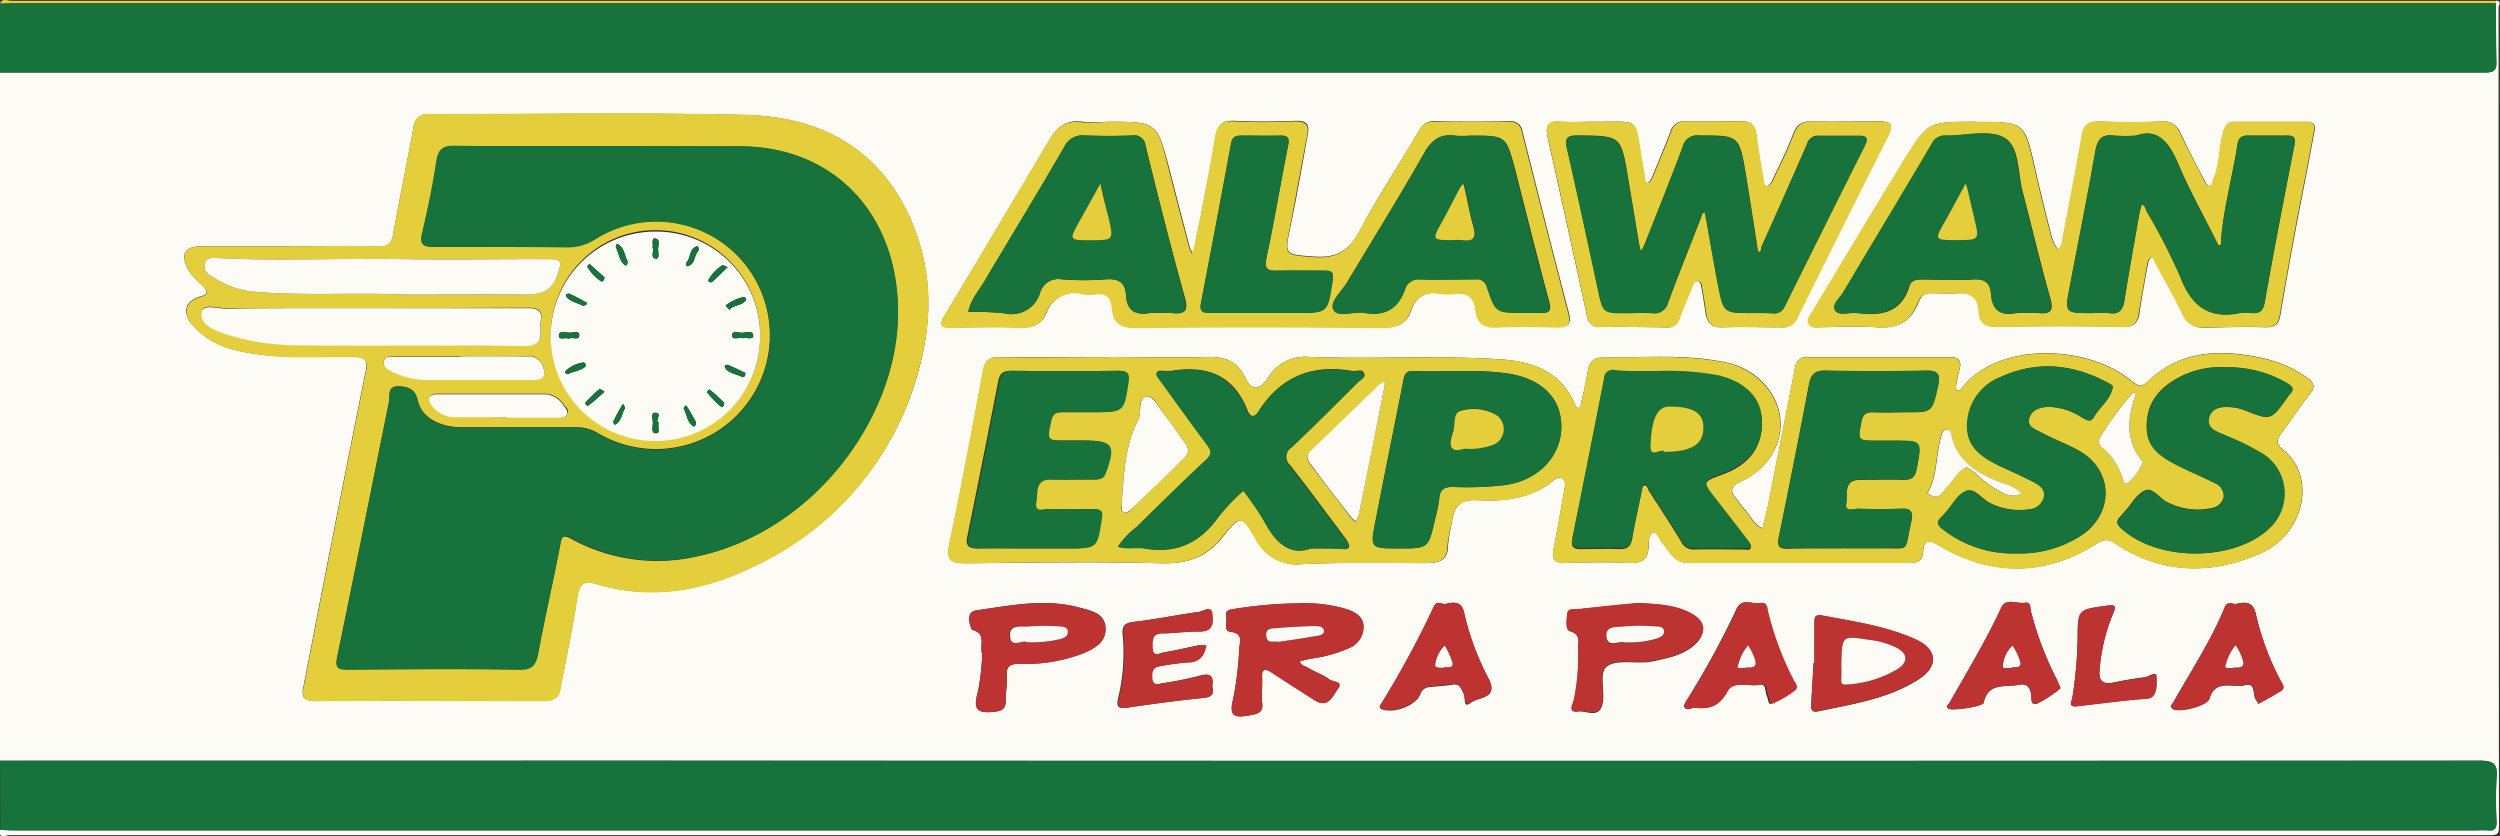 <svg xmlns="http://www.w3.org/2000/svg" viewBox="0 0 293.61 98.2"><rect x="0" y="0" width="293.61" height="98.2" fill="#333333" stroke="none"/><defs><style>.cls-1{fill:#fcfbf6;}.cls-2{fill:#17733b;}.cls-3{fill:#e4ce3b;}.cls-4{fill:#bc3332;}</style></defs><g id="Layer_2" data-name="Layer 2"><g id="Layer_1-2" data-name="Layer 1"><path class="cls-1" d="M0,89.34V8.52l2.27,0h270c6.51,0,13,0,19.54,0,1.07,0,1.4-.27,1.35-1.34-.09-2.27,0-4.54-.07-6.81a.42.42,0,0,0,.05-.29c.72,0,.3.57.3.81q0,48.11.05,96.19c0,1-.31,1-1.12,1l-291.26,0c-.4,0-1.3.53-1.14-.63.65,0,1.3.07,2,.07H290.9a11.28,11.28,0,0,1,1.3,0c.79.08,1-.25,1-1a44.91,44.91,0,0,1,0-5.19c.15-1.62-.33-2-2-2q-107.66.08-215.31,0Zm130.3-47.41h0c-4.29,0-8.58,0-12.87,0-1.12,0-1.69.31-1.91,1.44-1.3,6.84-2.56,13.69-4,20.5-.43,2,.23,2.29,2,2.28,7.6-.06,15.21-.2,22.8,0,3.15.1,5.43-.7,7.38-3.19s2.21-2.43,3.78.29a5.37,5.37,0,0,0,5.5,3c4.76-.22,9.54-.13,14.32-.12,1.54,0,2.78-.13,2.77-2.14a19.79,19.79,0,0,1,.46-2.7c.24-1.76.88-2.67,3-2.55,3,.17,6.08-.15,8.66-2.1.38-.28.76-.76,1.28-.44s.31,1,.22,1.48q-.58,3.44-1.24,6.85c-.22,1.11.13,1.59,1.32,1.57,2.55-.05,5.1-.1,7.65,0,1.55.07,2.19-.55,2.2-2,0-.6.06-1.41.53-1.56s.69.7,1,1.1c.91,1,1.35,2.5,3.26,2.48,8.58-.1,17.15-.07,25.73,0,1,0,1.66-.17,1.73-1.37s.57-1.46,1.7-.78c6.3,3.75,12.6,3.76,18.82-.22a1.6,1.6,0,0,1,2,.07c5.5,3.62,11.36,3.74,17.19,1.12,5.09-2.29,6.54-9,2.51-12.16-.81-.62-.69-1.18-.16-1.89,1.14-1.52,2.15-3.13,3.34-4.58.83-1,.38-1.48-.44-2.05A14.56,14.56,0,0,0,265.49,42c-4.79-1-9.42-.88-13.23,2.8-.71.68-1.2.54-1.9-.05-5.09-4.26-15.48-4.67-19.82.65-.18.22-.41.66-.73.42-.16-.11-.08-.61,0-.93a14.21,14.21,0,0,1,.35-1.57c.26-1-.22-1.39-1.17-1.39-5.54,0-11.07,0-16.6,0a1.36,1.36,0,0,0-1.57,1.25q-1.54,7.92-3.11,15.86c-.19,1-.47,2-.71,3-1-.41-1.37-1.44-2.05-2.16-.41-.43-.72-.94-1.1-1.4-.7-.85-.52-1.4.47-1.88a8.24,8.24,0,0,0,3.86-3.33c2.71-4.83-.83-9.71-5.31-10.67C198,41.54,193,42,188.08,42c-.94,0-1.43.57-1.59,1.52-.21,1.28-.51,2.54-.79,3.8-.06.24,0,.62-.4.58-.14,0-.28-.3-.37-.49-1.61-3.71-4.82-4.93-8.5-5.19-7.58-.53-15.18,0-22.77-.31a5.07,5.07,0,0,0-4.74,2.47c-1.1,1.59-1.93,1.52-2.73-.12-1-2-2.53-2.42-4.64-2.33C137.81,42,134.06,41.93,130.32,41.93Zm-96.25-13h0c-3.48,0-6.95,0-10.42,0-1.88,0-2.42.87-1.64,2.53a8.32,8.32,0,0,0,1.79,2.08c.46.48.83,1-.17,1.25-2,.56-2.27,2-.86,3.53,2.18,2.39,5.07,3,8.06,3.34,3.56.46,7.15.16,10.73.25,1,0,1.7.21,1.44,1.48q-2.13,10.55-4.2,21.1c-1.07,5.39-2.1,10.8-3.16,16.19-.22,1.14,0,1.63,1.37,1.63,9,0,17.9,0,26.85,0,1,0,1.74-.25,1.94-1.31.69-3.6,1.47-7.18,2-10.8.24-1.55.65-2.11,2.27-1.62,6.43,1.92,12.63.78,18.46-2.07A35.49,35.49,0,0,0,107.9,43.45c1.9-6.79,1.48-13.55-2-19.79-4-7.11-10.74-10-18.47-10.16-12.32-.29-24.64-.06-37-.09A1.64,1.64,0,0,0,48.57,15c-.8,4.18-1.64,8.36-2.4,12.55-.18,1-.57,1.44-1.69,1.42C41,28.86,37.54,28.91,34.07,28.91ZM130.12,14.3a19.08,19.08,0,0,1-2.93,0c-1.9-.29-3,.57-3.93,2.12q-6.14,10.4-12.37,20.73c-.59,1-.28,1.32.81,1.3,2.66,0,5.32-.09,8,0,1.49.08,2.61-.31,3.19-1.65a3.55,3.55,0,0,1,4.39-2.29,4.76,4.76,0,0,0,1.46,0c1.24-.16,1.78.36,1.89,1.58.14,1.68.88,2.4,2.82,2.38,9.65-.14,19.31-.12,29,0,1.66,0,2.74-.45,3.29-2a2.76,2.76,0,0,1,3.38-2,5.93,5.93,0,0,0,1.63,0c1.56-.18,2.44.36,2.61,2,.14,1.35.89,2,2.43,1.94,2.33-.14,4.67-.11,7,0,1.35,0,1.84-.27,1.45-1.74-1.85-7-3.63-14.11-5.42-21.18a1.4,1.4,0,0,0-1.57-1.26c-2.88.06-5.75.06-8.63,0a1.93,1.93,0,0,0-1.94,1.07c-2.31,4-4.89,7.78-7,11.83-1.24,2.31-2.71,3.19-5.31,3-3.57-.28-3.53-.11-2.77-3.71s1.34-7.1,2-10.64c.23-1.22-.19-1.64-1.45-1.59-2.38.09-4.78.11-7.16,0-1.46-.07-2,.53-2.24,1.88-.3,2-.68,3.92-1.06,5.88-.45,2.38-.93,4.76-1.41,7.14a4.47,4.47,0,0,1-.25.6,4.32,4.32,0,0,1-.29-.62c-.81-3.08-1.62-6.16-2.4-9.24C135.86,14.29,135.87,14.29,130.12,14.3Zm101.82,0c-5.48,0-5.52,0-8.29,4.5-3.61,5.89-7.16,11.82-10.72,17.75-.26.44-.73.91-.44,1.47s.93.4,1.47.4c2.11,0,4.24-.15,6.34,0,2.43.22,4.09-.56,5-2.86.25-.64.62-1.15,1.41-1.13,1.08,0,2.17.09,3.25,0,1.55-.07,2.43.49,2.49,2.15.05,1.4.81,1.83,2.24,1.8,4.88-.11,9.76-.11,14.65,0a1.62,1.62,0,0,0,1.92-1.61c.31-1.92.63-3.83,1-5.75.06-.29.24-.77.41-.79.38-.05.4.43.55.7,1.05,1.95,2.17,3.87,3.12,5.87A2.58,2.58,0,0,0,259,38.49c2.39-.07,4.78-.12,7.16-.05,1.16,0,1.5-.49,1.67-1.48q.82-4.86,1.73-9.71c.71-3.77,1.47-7.52,2.16-11.3.12-.64.52-1.64-.8-1.64h-8.47c-.77,0-1.06.4-1.29,1.15-.55,1.81-.39,3.77-1.15,5.53-.13.28-.17.78-.35.83-.45.12-.61-.38-.77-.69-1-1.81-1.91-3.63-2.79-5.48a2.11,2.11,0,0,0-2.25-1.38c-2.44.11-4.88.1-7.32,0-1.32,0-1.82.46-2,1.69-.68,3.93-1.45,7.85-2.2,11.78-.11.56-.07,1.2-.65,1.57a7.44,7.44,0,0,1-.69-1.42c-.68-2.66-1.35-5.33-1.95-8-1.26-5.57-1.24-5.58-6.86-5.57Zm-45.19,0c-1.14,0-2.28.07-3.42,0-1.53-.13-1.88.48-1.56,1.9,1.57,7,3.08,13.9,4.6,20.86A1.46,1.46,0,0,0,188,38.4c2.54,0,5.09,0,7.64.05a1.38,1.38,0,0,0,1.57-1.05c.43-1.27,1-2.5,1.51-3.75.13-.31.25-.66.63-.63s.42.46.47.76c.19,1,.34,2,.49,3s.65,1.71,1.92,1.66c2.33-.08,4.66,0,7,0a1.75,1.75,0,0,0,1.79-1.07q5.32-10.76,10.72-21.47c.58-1.15.47-1.66-1-1.64-2.71,0-5.42.06-8.14,0-1.21,0-1.67.56-2.06,1.6-.69,1.81-1.57,3.55-2.39,5.3-.13.28-.42.71-.62.7-.47,0-.43-.58-.48-.91-.31-1.69-.59-3.4-.8-5.11-.13-1.11-.61-1.63-1.77-1.6-2.17,0-4.34.07-6.51,0a1.67,1.67,0,0,0-1.8,1.26c-.68,1.76-1.41,3.51-2.13,5.25-.12.28-.35.73-.53.73-.41,0-.33-.48-.39-.77-.21-1.17-.39-2.34-.58-3.51-.48-2.94-.48-2.94-3.43-2.91ZM152.53,70.86a51,51,0,0,0-7.6.66c-.48.08-1.05.1-.91.82s-.35,1.76.48,1.86c1.53.18,1.13,1.11,1.05,1.94a39,39,0,0,1-.71,5.94c-.54,2.2.31,2.23,2,1.92,1.05-.18,1.55-.39,1.4-1.54-.11-.91,0-1.84,0-2.75-.1-1.3.39-1.21,1.24-.64,1.62,1.07,3.27,2.1,4.91,3.16s2.17-.58,2.76-1.34-.63-.8-1-1.09c-.72-.54-1.63-.84-2.41-1.31-.39-.23-.92-.3-1.09-.82.4-.1.81-.22,1.22-.3a16.56,16.56,0,0,0,4.52-1.23,2.69,2.69,0,0,0,1.76-2.5c0-1.26-1.06-1.82-2.13-2.14A17.09,17.09,0,0,0,152.53,70.86Zm39.68,0c-2.11.21-4.53.44-6.94.73-.42,0-1.12-.1-1.19.55s-.21,1.82.28,2c1.4.38.92,1.38,1,2.16a24.77,24.77,0,0,1-.5,5.94c-.08.45-.8,1.51.49,1.33,1-.14,2.5.93,2.88-1,.3-1.47-.49-3.55.51-4.31s3-.37,4.56-.48a5.3,5.3,0,0,0,.8-.1c1.75-.39,3.53-.69,4.92-1.94s1.35-2.76-.45-3.71S194.59,70.92,192.21,70.82Zm-76.86,6a26.38,26.38,0,0,1-.54,4.56c-.54,1.91,0,2.36,1.87,2.18,1-.09,1.45-.31,1.44-1.35s.18-1.84.12-2.74c-.08-1.18.26-1.57,1.52-1.55a18.93,18.93,0,0,0,7.48-1.24c1.35-.56,2.69-1.32,2.6-3s-1.64-2-2.94-2.33c-4.1-1.16-8.18-.28-12.24.29-1.46.2-.56,2.28-.49,2.29C115.92,74.4,115,75.81,115.35,76.83Zm54.46-5.91c-.21.2-1-.57-1.41.31a112.06,112.06,0,0,1-6.14,11.36c-.15.25-.45.52.12.71,1.43.47,3.9-.47,4.44-1.81a1.15,1.15,0,0,1,1.06-.82c.91-.1,1.83-.15,2.74-.29s.94.45,1.25,1-.1,1.85.85,1.14,3.22-.47,2.17-2.69A31.71,31.71,0,0,1,172,72.25C171.82,71.07,171.36,70.52,169.81,70.92Zm43.28,6.92H213c-.09,1.56-.19,3.12-.27,4.69,0,.53-.12,1.18.77,1,4.07-.87,8.24-1.46,11.83-3.76,2.4-1.53,2.22-3.54-.36-4.7-3.49-1.56-7.26-2.1-11-2.8-.9-.17-.87.31-.87.88Zm49.51-6.91c-.18.12-1-.52-1.33.39-1.61,3.9-3.92,7.43-6,11.09-.14.25-.51.49-.12.81.66.54,4.07-.31,4.33-1.18.72-2.39,2.8-1.22,4.23-1.6,1.22-.33.82,1.09,1.21,1.68.12.17.31.52.32.52.89-.48,1.78-1,2.63-1.5.63-.4.12-.87-.06-1.26A32.55,32.55,0,0,1,265,72.35C264.73,71.05,264.25,70.52,262.6,70.93ZM242,80.83c-.25-.56-.41-1-.6-1.34a37.91,37.91,0,0,1-2.88-7.69c-.1-.44,0-1.12-.71-1-.94.15-2.22-.61-2.77.57-1.79,3.87-4,7.5-6.09,11.2-.11.19-.48.35-.13.65s4-.21,4.15-.67c.52-2.44,2.52-1.8,4.11-2.11.9-.18,1.23.13,1.46,1,.1.41-.18,1.53.75,1.18A13.73,13.73,0,0,0,242,80.83Zm-43.21,2.28c2.07.23,3.09-.18,3.91-1.84.7-1.39,2.67-.59,4-.85.77-.15.56.87.81,1.35.16.31.14,1,.48.88a11.68,11.68,0,0,0,2.64-1.54c.58-.44,0-1-.22-1.42A36.18,36.18,0,0,1,207.62,72c-.12-.59-.11-1.31-1-1.16s-2.09-.67-2.7.72a100.19,100.19,0,0,1-5.55,10.24c-.24.41-.69,1-.56,1.25C198.13,83.55,198.81,83.11,198.83,83.11Zm-56.45-2.44c.25-1.37-.3-1.64-1.59-1.28a41.22,41.22,0,0,1-4.29.86c-.51.1-1.13.31-1.2-.57-.05-.7,0-1.31.9-1.43a32.09,32.09,0,0,1,3.37-.46,1.87,1.87,0,0,0,1.87-1.24c.1-.23.15-.48.23-.72a2.93,2.93,0,0,0-.77-.06c-1.38.26-2.75.62-4.14.83-.47.07-1.38.71-1.42-.55,0-.85-.08-1.64,1.17-1.66,1.46,0,2.92-.27,4.38-.22,1.67,0,1.56-1.19,1.47-2.06-.11-1.06-1-.32-1.54-.25-2.52.35-5,.86-7.54,1.16-1.09.12-1.51.4-1.39,1.56a22.49,22.49,0,0,1-.53,7.4c-.26,1.11.06,1.28,1.11,1.12,2.94-.44,5.9-.83,8.86-1.13C142.25,81.87,142.62,81.6,142.38,80.67ZM244,75.17a49.65,49.65,0,0,1-.61,6.76c0,.35-.59,1.17.55,1,2.74-.31,5.46-.7,8.22-.89,1.29-.09,1.11-1.67,1.12-2.5s-.92-.06-1.41,0c-1.23.13-2.45.37-3.67.61s-1.74-.16-1.61-1.49A21.53,21.53,0,0,1,248.2,72c.35-.77.26-1-.69-.87-3.46.47-3.46.43-3.5,3.89A.92.92,0,0,1,244,75.17Z"/><path class="cls-2" d="M293.14.37c0,2.27,0,4.54.07,6.81.05,1.07-.28,1.35-1.35,1.34-6.51,0-13,0-19.54,0H2.29L0,8.52V.4c.6,0,1.19,0,1.79,0H293.14Z"/><path class="cls-2" d="M0,89.34H75.91q107.66,0,215.31,0c1.67,0,2.15.41,2,2a44.91,44.91,0,0,0,0,5.19c0,.76-.21,1.09-1,1a11.28,11.28,0,0,0-1.3,0H2c-.65,0-1.3,0-1.95-.07Z"/><path class="cls-3" d="M293.14.37H1.81C1.21.36.62.39,0,.4.31-.27.9.1,1.32.1c8.2,0,16.4,0,24.6,0H293.19A.42.42,0,0,1,293.14.37Z"/><path class="cls-3" d="M130.32,41.93c3.74,0,7.49.11,11.23,0,2.11-.09,3.68.35,4.64,2.33.8,1.64,1.63,1.71,2.73.12a5.07,5.07,0,0,1,4.74-2.47c7.59.34,15.19-.22,22.77.31,3.68.26,6.89,1.48,8.5,5.19.09.19.23.48.37.49.37,0,.34-.34.4-.58.28-1.26.58-2.52.79-3.8.16-.95.65-1.53,1.59-1.52,4.93,0,9.88-.41,14.76.63,4.48,1,8,5.84,5.31,10.67a8.24,8.24,0,0,1-3.86,3.33c-1,.48-1.17,1-.47,1.88.38.46.69,1,1.1,1.4.68.72,1,1.75,2.05,2.16.24-1,.52-2,.71-3q1.57-7.94,3.11-15.86a1.36,1.36,0,0,1,1.57-1.25c5.53,0,11.06,0,16.6,0,.95,0,1.43.37,1.17,1.39a14.21,14.21,0,0,0-.35,1.57c-.05.32-.13.82,0,.93.32.24.55-.2.73-.42,4.34-5.32,14.73-4.91,19.82-.65.7.59,1.19.73,1.9.05,3.81-3.68,8.44-3.79,13.23-2.8a14.56,14.56,0,0,1,5.35,2.25c.82.57,1.27,1,.44,2.05-1.19,1.45-2.2,3.06-3.34,4.58-.53.71-.65,1.27.16,1.89,4,3.11,2.58,9.87-2.51,12.16-5.83,2.62-11.69,2.5-17.19-1.12a1.6,1.6,0,0,0-2-.07c-6.22,4-12.52,4-18.82.22-1.13-.68-1.64-.38-1.7.78s-.73,1.37-1.73,1.37c-8.58,0-17.15,0-25.73,0-1.91,0-2.35-1.43-3.26-2.48-.34-.4-.57-1.24-1-1.1s-.53,1-.53,1.56c0,1.46-.65,2.08-2.2,2-2.55-.11-5.1-.06-7.65,0-1.19,0-1.54-.46-1.32-1.57q.66-3.42,1.24-6.85c.09-.5.36-1.12-.22-1.48s-.9.16-1.28.44c-2.58,2-5.63,2.27-8.66,2.1-2.12-.12-2.76.79-3,2.55A19.79,19.79,0,0,0,170,64c0,2-1.23,2.14-2.77,2.14-4.78,0-9.56-.1-14.32.12a5.37,5.37,0,0,1-5.5-3c-1.57-2.72-1.82-2.78-3.78-.29s-4.23,3.29-7.38,3.19c-7.59-.23-15.2-.09-22.8,0-1.72,0-2.38-.29-2-2.28,1.46-6.81,2.72-13.66,4-20.5.22-1.13.79-1.45,1.91-1.44,4.29.06,8.58,0,12.87,0Zm64,1.66c-1.58,0-3.15,0-4.72,0a1,1,0,0,0-1.22,1q-1.84,9.38-3.72,18.73c-.16.83.08,1.2,1,1.17,1.51,0,3-.06,4.55,0,.95,0,1.33-.32,1.48-1.24.31-1.81.72-3.6,1.09-5.39.07-.3.12-.79.28-.83.41-.11.44.38.6.63,1.26,1.95,2.53,3.9,3.74,5.88a1.6,1.6,0,0,0,1.53,1c1.95-.05,3.9,0,5.86,0,.29,0,.75.16.83-.22s-.22-.56-.41-.81q-1.82-2.38-3.66-4.74c-1.68-2.15-1.69-2.15.88-3.09,3.1-1.14,4.66-3.36,4.48-6.37-.16-2.52-2-4.35-5.13-5.1A32,32,0,0,0,194.35,43.59ZM154,64.41c1.49,0,2.47,0,3.44,0,.35,0,.88.22,1-.21.07-.26-.23-.68-.44-1-2.14-2.86-4.26-5.73-6.45-8.54a1.31,1.31,0,0,1,.16-2.13c2.63-2.49,5.19-5.06,7.76-7.62.32-.32,1-.58.72-1.11s-.89-.15-1.35-.23c-4.72-.84-8.43.65-11,4.72-.49.76-1,.75-1.33-.11-1.64-4.2-4.85-5.31-9-4.62-.16,0-.33,0-.49,0-.39.08-1-.23-1.15.25-.08.23.28.65.5.95,1.8,2.49,3.59,5,5.45,7.46.53.7.54,1.1-.12,1.73-2.76,2.59-5.46,5.25-8.16,7.9a9.51,9.51,0,0,0-2.2,2.32c1,.38,2.13,0,3.16.22,3.76.66,6.55-.71,8.69-3.79a25.35,25.35,0,0,1,2.88-3,36.27,36.27,0,0,1,2.36,3.45C149.71,63.61,151.35,65.35,154,64.41Zm10.28,0c3.48,0,3.48,0,4.25-3.4a17.49,17.49,0,0,0,.49-2.37c.08-1.07.49-1.48,1.62-1.45a38.6,38.6,0,0,0,6.17-.23c3.82-.54,6.53-3.32,6.56-6.85,0-3.36-2.35-5.69-6.41-6.26-3.68-.51-7.37-.13-11.05-.27-.81,0-1,.47-1.09,1.11-1.09,5.51-2.21,11-3.28,16.51C160.91,64.4,160.93,64.4,164.28,64.41Zm72.39.57a13.12,13.12,0,0,0,8.12-2.34c3.53-2.68,3.29-7.45-.52-9.64-1.45-.84-3.05-1.4-4.52-2.2-.65-.35-1.73-.63-1.42-1.69s1.26-1.27,2.22-1.33a7.5,7.5,0,0,1,4,1.27c.46.25,1,.65,1.37-.07.7-1.23,2-2.07,2.22-3.59,0-.12-.31-.29-.49-.39-4.1-2.23-8.35-2.69-12.64-.74a6.13,6.13,0,0,0-3.92,5.85c0,2.58,1.89,3.71,3.92,4.67,1.32.62,2.66,1.22,4,1.9.66.36,1.34.88,1.08,1.79a1.93,1.93,0,0,1-1.69,1.33,7.82,7.82,0,0,1-4.59-.68c-1-.44-1.86-1.86-2.87-1.47s-1.62,1.67-2.42,2.55c-.14.16-.28.33-.44.48-.68.6-.46,1,.19,1.51A13.33,13.33,0,0,0,236.67,65Zm24.65-21.84a10.21,10.21,0,0,0-5.48,1.21c-2.31,1.25-3.76,3-3.73,5.81,0,2.56,1.89,3.59,3.8,4.57,1.4.71,2.85,1.32,4.25,2a1.65,1.65,0,0,1,1,1.58,1.7,1.7,0,0,1-1.46,1.36,7.78,7.78,0,0,1-5.06-.65c-1-.42-1.72-1.81-2.7-1.43s-1.58,1.57-2.35,2.41c-.22.23-.41.49-.64.73-.49.52-.31.87.19,1.32C253.4,66,262.43,66,266.56,62a5.56,5.56,0,0,0-.65-8.57,29,29,0,0,0-4.49-2.25c-.92-.43-2.39-.75-2-2.11s1.81-1.35,3-1.2a5.44,5.44,0,0,1,1.24.34c3.05,1.19,3.05,1.2,5-1.58a1.31,1.31,0,0,1,.19-.27c.63-.58.4-1-.26-1.34A13.67,13.67,0,0,0,261.32,43.14ZM121.19,64.41h4.07c3.51,0,3.51,0,4-3.4l0-.16c.22-.78-.1-1.08-.89-1.07-1.74,0-3.47.07-5.21,0-.59,0-1.84.53-1.58-.8.2-1-.27-2.74,1.78-2.67,1.68.05,3.36,0,5,0,.62,0,1.12,0,1.39-.76,1.19-3.25.85-3.81-2.51-3.81h-2c-2.46,0-2.42,0-1.9-2.33.18-.84.6-1,1.35-1,1.19,0,2.38,0,3.57,0,3.64,0,3.62,0,4.15-3.52.15-1,0-1.35-1.13-1.34q-6.25.08-12.52,0c-1,0-1.34.31-1.52,1.21q-1.78,9.15-3.64,18.27c-.23,1.12.21,1.41,1.27,1.38C117.07,64.37,119.13,64.41,121.19,64.41Zm95.05,0h0c1.52,0,3,0,4.56,0,3.68-.08,2.79.65,3.65-3.12.24-1.09,0-1.59-1.23-1.52a44.13,44.13,0,0,1-4.88,0c-.54,0-1.76.52-1.52-.66.2-1-.41-2.76,1.64-2.75,1.68,0,3.37-.06,5,0,1,0,1.44-.21,1.63-1.27.62-3.32.67-3.31-2.7-3.31h-1.95c-2.3,0-2.27,0-1.85-2.19.16-.84.5-1.2,1.39-1.16,1.3.07,2.6,0,3.91,0,3.08,0,3,0,3.71-3.08.28-1.29.09-1.84-1.43-1.8q-5.86.15-11.72,0c-1.3,0-1.79.39-2,1.61q-1.71,9-3.56,18c-.22,1.08.14,1.31,1.13,1.29C212.11,64.37,214.18,64.4,216.24,64.4Zm-53.64-19v-.51a3.07,3.07,0,0,0-.67.36c-2.69,2.58-5.36,5.19-8.05,7.78-.58.56-.32,1.09.06,1.58,1.52,2,3.07,4,4.61,6.06a8.22,8.22,0,0,0,.66.66,4.92,4.92,0,0,0,.37-.89C160.59,55.45,161.58,50.48,162.6,45.38ZM131.74,59c.09.4-.33.92.27,1.14s.78-.29,1.08-.58c2-1.94,4-3.9,6.06-5.84.61-.58.45-1.13,0-1.71-.89-1.23-1.72-2.49-2.67-3.67-.55-.67-.9-2-1.89-1.73s-.59,1.48-.76,2.3a1,1,0,0,1-.09.3C132.09,52.29,132,55.67,131.74,59Zm119.94-4.76c-2.08-2.4-1.83-5-.91-7.79,0-.11.06-.37-.2-.31a.86.86,0,0,0-.36.3,35.69,35.69,0,0,0-3.52,4.85.87.87,0,0,0,.19,1.26,7.73,7.73,0,0,1,2.4,3.59c.11.33.16.88.72.5A6.37,6.37,0,0,0,251.68,54.25ZM231,54.86a6.61,6.61,0,0,1,1.12.85,10.8,10.8,0,0,0,2.6,1.92,2.73,2.73,0,0,0,2.46.43c.06,0,.09-.1.14-.15a4.7,4.7,0,0,0-2.1-1.17,2.74,2.74,0,0,1-.46-.15c-2.61-1.1-5-2.43-5.64-5.52-.07-.3-.1-.69-.57-.64-.31,0-.41.28-.51.55-.79,2.25-.43,4.79-1.7,6.93a4,4,0,0,0,.39.25c1.17.54,1.48-.56,2-1.11C229.44,56.34,229.85,55.33,231,54.86Z"/><path class="cls-3" d="M34.07,28.91c3.47,0,6.94-.05,10.41,0,1.12,0,1.51-.38,1.69-1.42.76-4.19,1.6-8.37,2.4-12.55a1.64,1.64,0,0,1,1.86-1.56c12.32,0,24.64-.2,37,.09,7.73.18,14.47,3.05,18.47,10.16,3.52,6.24,3.94,13,2,19.79A35.49,35.49,0,0,1,88.54,66.56c-5.83,2.85-12,4-18.46,2.07-1.62-.49-2,.07-2.27,1.62-.54,3.62-1.32,7.2-2,10.8-.2,1.06-1,1.32-1.94,1.31-9,0-17.9-.08-26.85,0-1.33,0-1.59-.49-1.37-1.63,1.06-5.39,2.09-10.8,3.16-16.19q2.07-10.56,4.2-21.1c.26-1.27-.43-1.45-1.44-1.48-3.58-.09-7.17.21-10.73-.25-3-.38-5.88-.95-8.06-3.34-1.41-1.54-1.1-3,.86-3.53,1-.28.63-.77.17-1.25A8.32,8.32,0,0,1,22,31.46c-.78-1.66-.24-2.52,1.64-2.53,3.47,0,6.94,0,10.42,0ZM70.7,17.17c-5.75,0-11.5,0-17.26,0-1.44,0-1.95.42-2.17,1.82-.43,2.83-1,5.64-1.67,8.42C49.28,28.75,49.75,29,51,29,56.24,29,61.45,29,66.66,29a6,6,0,0,0,3.34-1,13.37,13.37,0,1,1,.2,22.85,4.86,4.86,0,0,0-2.61-.68q-6.68,0-13.35,0c-2.63,0-4.74-1.17-5.17-3.12-.33-1.46-1.24-1.66-2.33-1.69-1.29,0-.93,1.17-1.06,1.82-2,9.95-4,19.92-6.06,29.86-.27,1.29-.06,1.58,1.23,1.57,6.67,0,13.35-.08,20,0,1.68,0,2.11-.63,2.37-2C64,72.42,65,68.2,65.78,64c.19-1.06.36-1.21,1.36-.68A21,21,0,0,0,81.63,65.4c13.6-2.8,23.46-15.87,23.8-28,.33-11.55-7-20.26-18.77-20.2C81.34,17.19,76,17.17,70.7,17.17ZM89.27,39.45A12.29,12.29,0,1,0,77.09,51.61,12.12,12.12,0,0,0,89.27,39.45ZM43.41,36.2c-5.58,0-11.16,0-16.74,0-1.06,0-2.9-.61-3,.45-.17,1.47,1.64,2.13,2.95,2.57a28,28,0,0,0,8.63,1.28c8.78,0,17.57,0,26.34.09,2.63,0,1.75-1.74,1.95-3,.25-1.52-.87-1.45-1.88-1.45Zm4.24-1.6c4.48,0,9.2,0,13.92,0,1.81,0,3.21-.3,3.89-2.29.57-1.65.55-1.88-1.21-1.88-5.74,0-11.47.06-17.2,0-7.2-.1-14.39.26-21.59-.13-.52,0-1.15-.07-1.39.57a1.23,1.23,0,0,0,.67,1.5,10.51,10.51,0,0,0,4.79,1.86C35.48,34.79,41.45,34.32,47.65,34.6Zm6.45,7.26v0H46.3c-.49,0-1.08-.07-1.22.52s.39,1,.88,1.2a9.57,9.57,0,0,0,3.74,1c4.33,0,8.67,0,13,0,1.35,0,1.41-.75,1-1.71a1.7,1.7,0,0,0-1.81-1.06C59.3,41.89,56.7,41.86,54.1,41.86ZM59.52,49v0h6c.41,0,.93.12,1.12-.4s-.15-.72-.38-1a2.78,2.78,0,0,0-2.1-1.36q-6.4,0-12.81,0c-1,0-1.11.6-.62,1.29a3.39,3.39,0,0,0,3,1.4Z"/><path class="cls-3" d="M130.12,14.3c5.75,0,5.74,0,7.15,5.6.78,3.08,1.59,6.16,2.4,9.24a4.32,4.32,0,0,0,.29.62,4.47,4.47,0,0,0,.25-.6c.48-2.38,1-4.76,1.41-7.14.38-2,.76-3.92,1.06-5.88.2-1.35.78-2,2.24-1.88,2.38.11,4.78.09,7.16,0,1.26,0,1.68.37,1.45,1.59-.69,3.54-1.3,7.11-2,10.64s-.8,3.43,2.77,3.71c2.6.2,4.07-.68,5.31-3,2.15-4.05,4.73-7.86,7-11.83a1.93,1.93,0,0,1,1.94-1.07c2.88,0,5.75,0,8.63,0a1.4,1.4,0,0,1,1.57,1.26c1.79,7.07,3.57,14.13,5.42,21.18.39,1.47-.1,1.78-1.45,1.74-2.33-.07-4.67-.1-7,0-1.54.09-2.29-.59-2.43-1.94-.17-1.68-1.05-2.22-2.61-2a5.93,5.93,0,0,1-1.63,0,2.76,2.76,0,0,0-3.38,2c-.55,1.5-1.63,2-3.29,2-9.66-.09-19.32-.11-29,0-1.94,0-2.68-.7-2.82-2.38-.11-1.22-.65-1.74-1.89-1.58a4.76,4.76,0,0,1-1.46,0,3.55,3.55,0,0,0-4.39,2.29c-.58,1.34-1.7,1.73-3.19,1.65-2.65-.13-5.31-.07-8,0-1.09,0-1.4-.31-.81-1.3q6.21-10.35,12.37-20.73c.92-1.55,2-2.41,3.93-2.12A19.08,19.08,0,0,0,130.12,14.3ZM136,36.76h0a12.65,12.65,0,0,1,1.63,0c1.47.17,2-.17,1.53-1.82C137.5,29,136,23.06,134.54,17.09A1.31,1.31,0,0,0,133,15.92c-1.84.07-3.69.06-5.53,0A2.37,2.37,0,0,0,125,17.27c-3,5.24-6.19,10.4-9.27,15.6-.73,1.23-1.74,2.31-2,3.77a34.3,34.3,0,0,1,4.19.15,3.51,3.51,0,0,0,4.26-2.47,2.22,2.22,0,0,1,2.52-1.51,33.43,33.43,0,0,0,5.2,0c1.48-.11,2.29.4,2.36,1.86.1,1.83,1.08,2.39,2.77,2.1A5.23,5.23,0,0,1,136,36.76Zm36.76-20.83a13.36,13.36,0,0,1-1.79,0c-1.77-.25-2.79.45-3.69,2-2.91,5.13-6,10.12-9.05,15.18-.65,1.09-2.13,2.37-1.62,3.28s2.39.13,3.64.35c2.36.4,3.91-.43,4.74-2.72a1.62,1.62,0,0,1,1.69-1.22c2.22.08,4.45,0,6.67,0a1.16,1.16,0,0,1,1.32.88c1,3.06,1.06,3.05,4.28,3.05.65,0,1.3,0,2,0,1,.06,1.29-.2,1-1.3-1.39-5.16-2.68-10.35-4-15.53C176.87,15.93,176.89,15.93,172.72,15.93ZM148.38,36.75h3.9c3.69,0,3.64,0,4.22-3.74.15-1,0-1.25-1-1.23-1.78,0-3.58,0-5.36,0-1.24.06-1.7-.13-1.39-1.59.94-4.32,1.64-8.68,2.51-13,.19-.92.11-1.3-.92-1.27-1.51.05-3,0-4.55,0-.69,0-1.07.16-1.21.94q-1.72,9.39-3.54,18.75c-.17.88.13,1.15,1,1.14C144.15,36.74,146.27,36.76,148.38,36.75Z"/><path class="cls-3" d="M231.94,14.3h.17c5.62,0,5.6,0,6.86,5.57.6,2.69,1.27,5.36,1.95,8a7.44,7.44,0,0,0,.69,1.42c.58-.37.54-1,.65-1.57.75-3.93,1.52-7.85,2.2-11.78.21-1.23.71-1.74,2-1.69,2.44.1,4.88.11,7.32,0a2.11,2.11,0,0,1,2.25,1.38c.88,1.85,1.84,3.67,2.79,5.48.16.31.32.81.77.69.18-.05.22-.55.35-.83.76-1.76.6-3.72,1.15-5.53.23-.75.52-1.15,1.29-1.15h8.47c1.32,0,.92,1,.8,1.64-.69,3.78-1.45,7.53-2.16,11.3q-.9,4.84-1.73,9.71c-.17,1-.51,1.51-1.67,1.48-2.38-.07-4.77,0-7.16.05a2.58,2.58,0,0,1-2.68-1.64c-.95-2-2.07-3.92-3.12-5.87-.15-.27-.17-.75-.55-.7-.17,0-.35.5-.41.79-.34,1.92-.66,3.83-1,5.75a1.62,1.62,0,0,1-1.92,1.61c-4.89-.08-9.77-.08-14.65,0-1.43,0-2.19-.4-2.24-1.8-.06-1.66-.94-2.22-2.49-2.15-1.08.05-2.17,0-3.25,0-.79,0-1.16.49-1.41,1.13-.88,2.3-2.54,3.08-5,2.86-2.1-.19-4.23-.05-6.34,0-.54,0-1.17.18-1.47-.4s.18-1,.44-1.47c3.56-5.93,7.11-11.86,10.72-17.75C226.42,14.28,226.46,14.3,231.94,14.3Zm18.91,1.63a21.52,21.52,0,0,1-2.47,0c-1.46-.22-2,.31-2.3,1.82-.91,5.32-2,10.61-3,15.91-.6,3.12-.59,3.12,2.68,3.11a11.52,11.52,0,0,1,1.95,0c1.19.17,1.62-.38,1.79-1.48.54-3.4,1.16-6.8,1.75-10.2.07-.37.19-.73.28-1.09.43.13.45.56.61.86a72.46,72.46,0,0,1,3.92,7.64c1.29,3.39,3.32,5,7,4.26a4.36,4.36,0,0,1,1.3,0c.94.09,1.42-.17,1.61-1.24,1.1-6.16,2.28-12.31,3.49-18.45.17-.87,0-1.18-.88-1.15-1.52,0-3,0-4.55,0-.81,0-1.13.28-1.26,1.09-.58,3.73-1.61,7.39-1.92,11.16,0,.23.15.59-.24.64-.09,0-.23-.31-.32-.5-1.5-3-3.13-5.92-4.44-9C254.77,16.76,253.46,15,250.85,15.93Zm-13.2,20.83a12.5,12.5,0,0,1,1.62,0c1.54.19,2-.23,1.5-1.84-1.16-4.09-2.12-8.25-3.21-12.37-.59-2.2-.35-5.3-2.1-6.34s-4.52-.24-6.85-.28a1.66,1.66,0,0,0-1.68.94C223.5,22.7,220,28.47,216.56,34.27c-.43.73-1.44,1.57-1,2.21s1.69.19,2.58.3c2.78.34,5.15,0,6.12-3.17.23-.76.92-.78,1.61-.78,1.95,0,3.91.11,5.85,0,1.39-.1,2.06.42,2.15,1.71.12,1.82,1,2.59,2.84,2.25A5.24,5.24,0,0,1,237.65,36.76Z"/><path class="cls-3" d="M186.75,14.3h2.44c2.95,0,2.95,0,3.43,2.91.19,1.17.37,2.34.58,3.51.06.29,0,.77.39.77.18,0,.41-.45.53-.73.72-1.74,1.45-3.49,2.13-5.25a1.67,1.67,0,0,1,1.8-1.26c2.17.06,4.34,0,6.51,0,1.16,0,1.64.49,1.77,1.6.21,1.71.49,3.42.8,5.11.05.33,0,.88.48.91.2,0,.49-.42.62-.7.82-1.75,1.7-3.49,2.39-5.3.39-1,.85-1.62,2.06-1.6,2.72.07,5.43.05,8.14,0,1.42,0,1.53.49,1,1.64q-5.4,10.71-10.72,21.47a1.75,1.75,0,0,1-1.79,1.07c-2.34,0-4.67-.06-7,0-1.27.05-1.76-.55-1.92-1.66s-.3-2-.49-3c0-.3-.06-.72-.47-.76s-.5.32-.63.63c-.51,1.25-1.08,2.48-1.51,3.75a1.38,1.38,0,0,1-1.57,1.05c-2.55-.05-5.1-.08-7.64-.05A1.46,1.46,0,0,1,186.37,37c-1.52-7-3-13.91-4.6-20.86-.32-1.42,0-2,1.56-1.9C184.47,14.37,185.61,14.3,186.75,14.3Zm19,22.47c.82,0,1.63,0,2.44,0a1.35,1.35,0,0,0,1.42-.83Q214.3,26.52,219,17.1c.42-.85.25-1.18-.71-1.17-1.57,0-3.15,0-4.72,0a1.3,1.3,0,0,0-1.33.94Q209.6,22.95,206.87,29c-.09.21.06.61-.34.56-.08,0-.13-.45-.16-.7-.44-2.78-.86-5.55-1.32-8.33-.78-4.67-.8-4.63-5.53-4.63a1.71,1.71,0,0,0-1.88,1.3c-1.46,3.89-3,7.76-4.54,11.63a4.86,4.86,0,0,1-.39.65c-.06-.23-.14-.46-.18-.7q-.66-3.91-1.31-7.83c-.84-5.05-.84-5-5.89-5.05-1.23,0-1.58.23-1.29,1.52,1.27,5.53,2.45,11.08,3.65,16.62.58,2.7.56,2.71,3.4,2.71,1,0,2,0,2.93,0a1.63,1.63,0,0,0,1.91-1.27c1.22-3.29,2.54-6.55,3.81-9.82.12-.29.1-.65.5-.75l.15.76c.47,2.61.91,5.21,1.41,7.81C202.41,36.76,202.43,36.75,205.76,36.77Z"/><path class="cls-4" d="M152.53,70.86a17.09,17.09,0,0,1,5.47.64c1.07.32,2.09.88,2.13,2.14a2.69,2.69,0,0,1-1.76,2.5,16.56,16.56,0,0,1-4.52,1.23c-.41.08-.82.2-1.22.3.17.52.7.59,1.09.82.78.47,1.69.77,2.41,1.31.4.29,1.74.19,1,1.09s-1.14,2.38-2.76,1.34-3.29-2.09-4.91-3.16c-.85-.57-1.34-.66-1.24.64.08.91-.07,1.84,0,2.75.15,1.15-.35,1.36-1.4,1.54-1.74.31-2.59.28-2-1.92a39,39,0,0,0,.71-5.94c.08-.83.48-1.76-1.05-1.94-.83-.1-.35-1.21-.48-1.86s.43-.74.91-.82A51,51,0,0,1,152.53,70.86Zm-2.34,4.52c1.27-.2,2.66-.39,4-.63.51-.08,1.35-.19,1.28-.7s-.92-.54-1.49-.52c-1.35,0-2.69.11-4,.24-.56,0-1.41-.2-1.27.93S149.57,75.23,150.19,75.38Z"/><path class="cls-4" d="M192.21,70.82c2.38.1,4.44.16,6.32,1.15s2,2.34.45,3.71-3.17,1.55-4.92,1.94a5.3,5.3,0,0,1-.8.1c-1.56.11-3.52-.31-4.56.48s-.21,2.84-.51,4.31c-.38,1.91-1.9.84-2.88,1-1.29.18-.57-.88-.49-1.33a24.77,24.77,0,0,0,.5-5.94c0-.78.44-1.78-1-2.16-.49-.14-.36-1.28-.28-2s.77-.5,1.19-.55C187.68,71.26,190.1,71,192.21,70.82Zm-1.12,4.63A11.22,11.22,0,0,0,194.6,75c.4-.15.87-.31.79-.86s-.57-.52-.88-.53a21.76,21.76,0,0,0-3.87,0c-.75.09-2.17-.25-2,1.21s1.38.45,2.1.65A1.69,1.69,0,0,0,191.09,75.45Z"/><path class="cls-4" d="M115.35,76.83c-.37-1,.57-2.43-1.18-2.85-.07,0-1-2.09.49-2.29,4.06-.57,8.14-1.45,12.24-.29,1.3.36,2.84.69,2.94,2.33s-1.25,2.4-2.6,3a18.93,18.93,0,0,1-7.48,1.24c-1.26,0-1.6.37-1.52,1.55.06.9-.14,1.83-.12,2.74s-.43,1.26-1.44,1.35c-1.86.18-2.41-.27-1.87-2.18A26.38,26.38,0,0,0,115.35,76.83Zm5.29-1.41a13.51,13.51,0,0,0,3.83-.38c.44-.13.87-.35.87-.83s-.54-.62-1-.64a23.37,23.37,0,0,0-3.55,0c-.85.11-2.41-.35-2.22,1.25C118.76,76.15,120.07,75.1,120.64,75.42Z"/><path class="cls-4" d="M169.81,70.92c1.55-.4,2,.15,2.23,1.33a31.71,31.71,0,0,0,2.85,7.54c1.05,2.22-1.33,2.06-2.17,2.69s-.59-.71-.85-1.14-.44-1.08-1.25-1-1.83.19-2.74.29a1.15,1.15,0,0,0-1.06.82c-.54,1.34-3,2.28-4.44,1.81-.57-.19-.27-.46-.12-.71a112.06,112.06,0,0,0,6.14-11.36C168.77,70.35,169.6,71.12,169.81,70.92Zm-.38,7.53c.36-.27,1.29.2,1.15-.67a8.53,8.53,0,0,0-.91-2,3.89,3.89,0,0,0-1.07,2C168.37,78.54,169,78.36,169.43,78.45Z"/><path class="cls-4" d="M213.09,77.84v-4.7c0-.57,0-1,.87-.88,3.72.7,7.49,1.24,11,2.8,2.58,1.16,2.76,3.17.36,4.7-3.59,2.3-7.76,2.89-11.83,3.76-.89.19-.8-.46-.77-1,.08-1.57.18-3.13.27-4.69Zm3.17-.08c0,.65,0,1.3,0,1.94,0,.43,0,.76.57.69a12.94,12.94,0,0,0,6.12-1.87c1.2-.83,1.09-1.77-.21-2.45a9.94,9.94,0,0,0-3.25-.93C216.35,74.66,216.35,74.67,216.26,77.76Z"/><path class="cls-4" d="M262.6,70.93c1.65-.41,2.13.12,2.37,1.42a32.55,32.55,0,0,0,2.86,7.53c.18.39.69.86.06,1.26-.85.55-1.74,1-2.63,1.5,0,0-.2-.35-.32-.52-.39-.59,0-2-1.21-1.68-1.43.38-3.51-.79-4.23,1.6-.26.87-3.67,1.72-4.33,1.18-.39-.32,0-.56.12-.81,2.06-3.66,4.37-7.19,6-11.09C261.64,70.41,262.42,71.05,262.6,70.93Zm-.46,7.54c.44-.22,1.39.18,1.33-.69a6.48,6.48,0,0,0-.91-2A5.57,5.57,0,0,0,261.44,78C261.14,78.64,261.8,78.39,262.14,78.47Z"/><path class="cls-4" d="M242,80.83a13.73,13.73,0,0,1-2.71,1.77c-.93.35-.65-.77-.75-1.18-.23-.85-.56-1.16-1.46-1-1.59.31-3.59-.33-4.11,2.11-.1.46-3.79,1-4.15.67s0-.46.13-.65c2.09-3.7,4.3-7.33,6.09-11.2.55-1.18,1.83-.42,2.77-.57.75-.12.61.56.71,1a37.91,37.91,0,0,0,2.88,7.69C241.63,79.87,241.79,80.27,242,80.83Zm-5.86-2.37c.27-.3,1.25.23,1.07-.76a7.26,7.26,0,0,0-.89-1.87,3.56,3.56,0,0,0-1.11,2.22C235.1,78.72,235.74,78.35,236.18,78.46Z"/><path class="cls-4" d="M198.83,83.11s-.7.44-1-.08c-.13-.24.32-.84.56-1.25A100.19,100.19,0,0,0,204,71.54c.61-1.39,1.79-.55,2.7-.72s.85.57,1,1.16a36.18,36.18,0,0,0,2.88,7.71c.21.45.8,1,.22,1.42a11.68,11.68,0,0,1-2.64,1.54c-.34.14-.32-.57-.48-.88-.25-.48,0-1.5-.81-1.35-1.38.26-3.35-.54-4,.85C201.92,82.93,200.9,83.34,198.83,83.11Zm6-4.65c.47-.22,1.49.24,1.31-.84a6.8,6.8,0,0,0-.86-1.81A5.49,5.49,0,0,0,204.16,78C203.87,78.73,204.56,78.35,204.85,78.46Z"/><path class="cls-4" d="M142.38,80.67c.24.93-.13,1.2-1,1.3-3,.3-5.92.69-8.86,1.13-1.05.16-1.37,0-1.11-1.12a22.49,22.49,0,0,0,.53-7.4c-.12-1.16.3-1.44,1.39-1.56,2.53-.3,5-.81,7.54-1.16.51-.07,1.43-.81,1.54.25.09.87.2,2.11-1.47,2.06-1.46,0-2.92.2-4.38.22-1.25,0-1.2.81-1.17,1.66,0,1.26.95.62,1.42.55,1.39-.21,2.76-.57,4.14-.83a2.93,2.93,0,0,1,.77.06c-.08.24-.13.49-.23.72a1.87,1.87,0,0,1-1.87,1.24,32.09,32.09,0,0,0-3.37.46c-.9.12-.95.73-.9,1.43.07.88.69.67,1.2.57a41.22,41.22,0,0,0,4.29-.86C142.08,79,142.63,79.3,142.38,80.67Z"/><path class="cls-4" d="M244,75.17a.92.92,0,0,0,0-.16c0-3.46,0-3.42,3.5-3.89,1-.13,1,.1.69.87a21.53,21.53,0,0,0-1.61,6.71c-.13,1.33.35,1.74,1.61,1.49s2.44-.48,3.67-.61c.49-.06,1.43-.72,1.41,0s.17,2.41-1.12,2.5c-2.76.19-5.48.58-8.22.89-1.14.13-.6-.69-.55-1A49.65,49.65,0,0,0,244,75.17Z"/><path class="cls-2" d="M194.35,43.59a32,32,0,0,1,7.44.48c3.14.75,5,2.58,5.13,5.1.18,3-1.38,5.23-4.48,6.37-2.57.94-2.56.94-.88,3.09q1.84,2.35,3.66,4.74c.19.25.47.58.41.81s-.54.22-.83.22c-2,0-3.91,0-5.86,0a1.6,1.6,0,0,1-1.53-1c-1.21-2-2.48-3.93-3.74-5.88-.16-.25-.19-.74-.6-.63-.16,0-.21.53-.28.83-.37,1.79-.78,3.58-1.09,5.39-.15.92-.53,1.28-1.48,1.24-1.51-.06-3,0-4.55,0-.9,0-1.14-.34-1-1.17q1.88-9.36,3.72-18.73a1,1,0,0,1,1.22-1C191.2,43.63,192.77,43.59,194.35,43.59Zm1.11,9.48c3.25,0,4.65-.91,4.62-2.92,0-1.67-1.3-2.43-4-2.41-1.41,0-2.09,1.38-2.22,4.58C193.77,54,195.14,52.5,195.46,53.07Z"/><path class="cls-2" d="M154,64.41c-2.65.94-4.29-.8-5.62-3.31A36.27,36.27,0,0,0,146,57.65a25.35,25.35,0,0,0-2.88,3c-2.14,3.08-4.93,4.45-8.69,3.79-1-.18-2.12.16-3.16-.22a9.51,9.51,0,0,1,2.2-2.32c2.7-2.65,5.4-5.31,8.16-7.9.66-.63.65-1,.12-1.73-1.86-2.46-3.65-5-5.45-7.46-.22-.3-.58-.72-.5-.95.18-.48.76-.17,1.15-.25.16,0,.33,0,.49,0,4.16-.69,7.37.42,9,4.62.34.86.84.87,1.33.11,2.61-4.07,6.32-5.56,11-4.72.46.08,1.11-.25,1.35.23s-.4.79-.72,1.11c-2.57,2.56-5.13,5.13-7.76,7.62a1.31,1.31,0,0,0-.16,2.13c2.19,2.81,4.31,5.68,6.45,8.54.21.29.51.71.44,1-.12.43-.65.2-1,.21C156.47,64.43,155.49,64.41,154,64.41Z"/><path class="cls-2" d="M164.28,64.41c-3.35,0-3.37,0-2.74-3.21,1.07-5.5,2.19-11,3.28-16.51.12-.64.28-1.14,1.09-1.11,3.68.14,7.37-.24,11.05.27,4.06.57,6.44,2.9,6.41,6.26,0,3.53-2.74,6.31-6.56,6.85a38.6,38.6,0,0,1-6.17.23c-1.13,0-1.54.38-1.62,1.45a17.49,17.49,0,0,1-.49,2.37C167.76,64.42,167.76,64.42,164.28,64.41ZM172,52.7a7.87,7.87,0,0,0,3.45-.53,2,2,0,0,0,.31-3.45,5.36,5.36,0,0,0-4.25-.49c-.89.26-.57,1.59-.84,2.43C170.15,52.18,170.1,53.28,172,52.7Z"/><path class="cls-2" d="M236.66,65a13.32,13.32,0,0,1-8.47-2.79c-.65-.49-.87-.91-.19-1.51.16-.15.3-.32.44-.48.8-.88,1.43-2.16,2.42-2.55s1.85,1,2.87,1.47a7.82,7.82,0,0,0,4.59.68A1.93,1.93,0,0,0,240,58.47c.26-.91-.42-1.43-1.08-1.79-1.29-.68-2.63-1.28-4-1.9-2-1-3.9-2.09-3.92-4.67A6.13,6.13,0,0,1,235,44.26c4.29-1.95,8.54-1.49,12.64.74.18.1.5.27.49.39-.18,1.52-1.52,2.36-2.22,3.59-.41.72-.91.32-1.37.07a7.5,7.5,0,0,0-4-1.27c-1,.06-1.92.34-2.22,1.33s.77,1.34,1.42,1.69c1.47.8,3.07,1.36,4.52,2.2,3.81,2.19,4,7,.52,9.64A13.13,13.13,0,0,1,236.66,65Z"/><path class="cls-2" d="M261.32,43.14A13.67,13.67,0,0,1,268.64,45c.66.38.89.76.26,1.34a1.31,1.31,0,0,0-.19.27c-2,2.78-2,2.77-5,1.58a5.44,5.44,0,0,0-1.24-.34c-1.23-.15-2.65-.16-3,1.2s1.08,1.68,2,2.11a29,29,0,0,1,4.49,2.25,5.56,5.56,0,0,1,.65,8.57c-4.13,4-13.16,4-17.45.13-.5-.45-.68-.8-.19-1.32.23-.24.42-.5.64-.73.77-.84,1.4-2,2.35-2.41s1.73,1,2.7,1.43a7.78,7.78,0,0,0,5.06.65,1.7,1.7,0,0,0,1.46-1.36,1.65,1.65,0,0,0-1-1.58c-1.4-.72-2.85-1.33-4.25-2-1.91-1-3.78-2-3.8-4.57,0-2.76,1.42-4.56,3.73-5.81A10.21,10.21,0,0,1,261.32,43.14Z"/><path class="cls-2" d="M121.19,64.41c-2.06,0-4.12,0-6.18,0-1.06,0-1.5-.26-1.27-1.38q1.86-9.13,3.64-18.27c.18-.9.57-1.22,1.52-1.21q6.25.07,12.52,0c1.09,0,1.28.38,1.13,1.34-.53,3.52-.51,3.52-4.15,3.52-1.19,0-2.38,0-3.57,0-.75,0-1.17.16-1.35,1-.52,2.34-.56,2.33,1.9,2.33h2c3.36,0,3.7.56,2.51,3.81-.27.75-.77.77-1.39.76-1.68,0-3.36,0-5,0-2-.07-1.58,1.65-1.78,2.67-.26,1.33,1,.77,1.58.8,1.74.08,3.47,0,5.21,0,.79,0,1.11.29.89,1.07l0,.16c-.52,3.4-.52,3.4-4,3.4Z"/><path class="cls-2" d="M216.24,64.4c-2.06,0-4.13,0-6.19,0-1,0-1.35-.21-1.13-1.29q1.85-9,3.56-18c.23-1.22.72-1.64,2-1.61q5.85.15,11.72,0c1.52,0,1.71.51,1.43,1.8-.67,3.06-.63,3.07-3.71,3.08-1.31,0-2.61.05-3.91,0-.89,0-1.23.32-1.39,1.16-.42,2.19-.45,2.19,1.85,2.19h1.95c3.37,0,3.32,0,2.7,3.31-.19,1.06-.66,1.3-1.63,1.27-1.68-.06-3.37,0-5,0-2.05,0-1.44,1.76-1.64,2.75-.24,1.18,1,.62,1.52.66a44.13,44.13,0,0,0,4.88,0c1.25-.07,1.47.43,1.23,1.52-.86,3.77,0,3-3.65,3.12-1.52,0-3,0-4.56,0Z"/><path class="cls-1" d="M162.6,45.38c-1,5.1-2,10.07-3,15a4.92,4.92,0,0,1-.37.89,8.22,8.22,0,0,1-.66-.66c-1.54-2-3.09-4-4.61-6.06-.38-.49-.64-1-.06-1.58,2.69-2.59,5.36-5.2,8.05-7.78a3.07,3.07,0,0,1,.67-.36Z"/><path class="cls-1" d="M131.74,59c.28-3.34.35-6.72,2-9.79a1,1,0,0,0,.09-.3c.17-.82-.12-2.08.76-2.3s1.34,1.06,1.89,1.73c.95,1.18,1.78,2.44,2.67,3.67.43.58.59,1.13,0,1.71-2,1.94-4,3.9-6.06,5.84-.3.29-.61.75-1.08.58S131.83,59.41,131.74,59Z"/><path class="cls-1" d="M251.68,54.25a6.37,6.37,0,0,1-1.68,2.4c-.56.38-.61-.17-.72-.5a7.73,7.73,0,0,0-2.4-3.59.87.87,0,0,1-.19-1.26,35.69,35.69,0,0,1,3.52-4.85.86.86,0,0,1,.36-.3c.26-.06.24.2.2.31C249.85,49.2,249.6,51.85,251.68,54.25Z"/><path class="cls-1" d="M231,54.86c-1.11.47-1.52,1.48-2.23,2.19-.56.55-.87,1.65-2,1.11a4,4,0,0,1-.39-.25c1.27-2.14.91-4.68,1.7-6.93.1-.27.2-.52.51-.55.47,0,.5.34.57.64.65,3.09,3,4.42,5.64,5.52a2.74,2.74,0,0,0,.46.15,4.7,4.7,0,0,1,2.1,1.17c-.05.05-.08.12-.14.15a2.73,2.73,0,0,1-2.46-.43,10.8,10.8,0,0,1-2.6-1.92A6.61,6.61,0,0,0,231,54.86Z"/><path class="cls-2" d="M70.7,17.17c5.32,0,10.64,0,16,0,11.79-.06,19.1,8.65,18.77,20.2-.34,12.17-10.2,25.24-23.8,28a21,21,0,0,1-14.49-2.12c-1-.53-1.17-.38-1.36.68C65,68.2,64,72.42,63.24,76.67c-.26,1.41-.69,2.08-2.37,2-6.67-.12-13.35-.08-20,0-1.29,0-1.5-.28-1.23-1.57,2.06-9.94,4-19.91,6.06-29.86.13-.65-.23-1.85,1.06-1.82,1.09,0,2,.23,2.33,1.69.43,2,2.54,3.1,5.17,3.12q6.67,0,13.35,0a4.86,4.86,0,0,1,2.61.68A13.38,13.38,0,1,0,70,28.06a6,6,0,0,1-3.34,1C61.45,29,56.24,29,51,29c-1.28,0-1.75-.27-1.43-1.65.65-2.78,1.24-5.59,1.67-8.42.22-1.4.73-1.84,2.17-1.82C59.2,17.22,65,17.17,70.7,17.17Z"/><path class="cls-1" d="M89.27,39.45a12.3,12.3,0,1,1-12-12.25A12.2,12.2,0,0,1,89.27,39.45ZM68.43,35.91c.34,0,.61-.24.45-.35a16.16,16.16,0,0,0-2-1.05c-.2-.09-.54.08-.4.29C67,35.49,67.84,35.55,68.43,35.91Zm17.23.48c.59-.67,1.59-.44,2-1.28,0,0-.23-.27-.3-.24a5.37,5.37,0,0,0-2.14,1S85.45,36.15,85.66,36.39ZM82,29.5c.15-.32,0-.63-.14-.58-.92.26-.72,1.3-1.21,1.87-.16.19-.08.53.14.47C81.68,31,81.48,30,82,29.5ZM73.38,48c0-.3-.19-.61-.26-.5A19.7,19.7,0,0,0,72,49.56c0,.06.19.32.2.32C73,49.48,73,48.58,73.38,48ZM71,32.57,69.2,31c-.09.11-.27.26-.24.32A5,5,0,0,0,70.55,33C70.69,33.15,70.94,33,71,32.57ZM71,46c-.26-.15-.53-.37-.57-.33a20.09,20.09,0,0,0-1.63,1.56c-.16.18.14.51.28.4C69.76,47.16,70.34,46.6,71,46ZM85.47,31.37c-.32-.11-.56-.27-.64-.21a4.85,4.85,0,0,0-1.62,1.69c-.1.23.28.38.41.27C84.22,32.61,84.77,32,85.47,31.37Zm-11.75-.68c-.37-.62-.36-1.52-1.09-2-.27-.16-.35.27-.28.39.37.68.35,1.57,1.06,2.05C73.6,31.29,73.7,31,73.72,30.69ZM68.79,43c0-.33-.17-.49-.39-.41a3.74,3.74,0,0,0-2,1c-.13.18.13.44.36.32C67.47,43.57,68.27,43.54,68.79,43Zm12.95,6.57c-.34-.59-.69-1.28-1.13-1.92-.06-.09-.39.23-.29.41.37.67.37,1.55,1.09,2C81.6,50.17,81.75,49.9,81.74,49.56Zm3.31-2.28c-.49-.45-1-1-1.66-1.49-.17-.13-.42.21-.27.39a14.64,14.64,0,0,0,1.56,1.59C84.83,47.91,85.07,47.72,85.05,47.28Zm-7.68,2.33c-.55-.22.55-1.12-.43-1.14-.52,0-.31.72-.27,1.07s-.31,1.31.34,1.34S77.17,50.12,77.37,49.61ZM87.54,43.8c-.62-.29-1.3-.64-2-.93-.15-.07-.54,0-.4.28.42.76,1.34.74,2,1.12C87.26,44.33,87.57,44.29,87.54,43.8Zm-.34-4.08c.44-.12,1.26.22,1.26-.27,0-.75-.85-.38-1.3-.37s-1.2-.37-1.17.34C86,40,86.79,39.58,87.2,39.72ZM76.63,29.05c.24.44-.34,1.26.43,1.33.42,0,.25-.71.23-1.1S77.57,28.11,77,28,76.76,28.69,76.63,29.05ZM66.8,39.79c.37-.27,1.17.25,1.23-.33.07-.73-.73-.37-1.13-.39s-1.22-.26-1.26.28C65.58,40.08,66.39,39.54,66.8,39.79Z"/><path class="cls-1" d="M43.41,36.2H61.63c1,0,2.13-.07,1.88,1.45-.2,1.23.68,3-1.95,3-8.77-.13-17.56,0-26.34-.09a28,28,0,0,1-8.63-1.28c-1.31-.44-3.12-1.1-2.95-2.57.13-1.06,2-.44,3-.45C32.25,36.17,37.83,36.2,43.41,36.2Z"/><path class="cls-1" d="M47.65,34.6c-6.2-.28-12.17.19-18.12-.37a10.51,10.51,0,0,1-4.79-1.86,1.23,1.23,0,0,1-.67-1.5c.24-.64.87-.6,1.39-.57,7.2.39,14.39,0,21.59.13,5.73.08,11.46,0,17.2,0,1.76,0,1.78.23,1.21,1.88-.68,2-2.08,2.31-3.89,2.29C56.85,34.57,52.13,34.6,47.65,34.6Z"/><path class="cls-1" d="M54.1,41.86c2.6,0,5.2,0,7.8,0a1.7,1.7,0,0,1,1.81,1.06c.4,1,.34,1.71-1,1.71-4.33,0-8.67,0-13,0a9.57,9.57,0,0,1-3.74-1c-.49-.22-1-.55-.88-1.2s.73-.52,1.22-.52h7.8Z"/><path class="cls-1" d="M59.52,49H53.68a3.39,3.39,0,0,1-3-1.4c-.49-.69-.37-1.28.62-1.29q6.4,0,12.81,0a2.78,2.78,0,0,1,2.1,1.36c.23.3.52.62.38,1s-.71.4-1.12.4h-6Z"/><path class="cls-2" d="M136,36.76a5.23,5.23,0,0,0-1,0c-1.69.29-2.67-.27-2.77-2.1-.07-1.46-.88-2-2.36-1.86a33.43,33.43,0,0,1-5.2,0,2.22,2.22,0,0,0-2.52,1.51,3.51,3.51,0,0,1-4.26,2.47,34.3,34.3,0,0,0-4.19-.15c.31-1.46,1.32-2.54,2-3.77,3.08-5.2,6.24-10.36,9.27-15.6a2.37,2.37,0,0,1,2.44-1.36c1.84.07,3.69.08,5.53,0a1.31,1.31,0,0,1,1.56,1.17c1.49,6,3,11.94,4.58,17.87.45,1.65-.06,2-1.53,1.82a12.65,12.65,0,0,0-1.63,0Zm-7.8-8.54c2.65,0,2.65,0,2-2.59-.16-.67-.36-1.34-.52-2s-.3-1.35-.45-2c-.36.64-.72,1.28-1.07,1.92s-.88,1.59-1.33,2.39C125.51,28.23,125.51,28.23,128.16,28.22Z"/><path class="cls-2" d="M172.72,15.93c4.17,0,4.15,0,5.16,4,1.3,5.18,2.59,10.37,4,15.53.29,1.1,0,1.36-1,1.3-.65,0-1.3,0-2,0-3.22,0-3.26,0-4.28-3.05a1.16,1.16,0,0,0-1.32-.88c-2.22,0-4.45.07-6.67,0A1.62,1.62,0,0,0,165,34.05c-.83,2.29-2.38,3.12-4.74,2.72-1.25-.22-3.12.59-3.64-.35s1-2.19,1.62-3.28c3-5.06,6.14-10,9.05-15.18.9-1.59,1.92-2.29,3.69-2A13.36,13.36,0,0,0,172.72,15.93Zm-2,12.27a6.28,6.28,0,0,1,1,0c1.45.23,1.78-.31,1.36-1.67s-.69-2.92-1-4.39c0-.18-.11-.36-.16-.55a3.33,3.33,0,0,0-.38.48c-.71,1.33-1.39,2.66-2.11,4C168.16,28.24,168.15,28.23,170.71,28.2Z"/><path class="cls-2" d="M148.38,36.76c-2.11,0-4.23,0-6.34,0-.86,0-1.16-.26-1-1.14q1.8-9.36,3.54-18.75c.14-.78.52-.95,1.21-.94,1.52,0,3,0,4.55,0,1,0,1.11.35.92,1.27-.87,4.34-1.57,8.7-2.51,13-.31,1.46.15,1.65,1.39,1.59,1.78-.07,3.58,0,5.36,0,1,0,1.14.24,1,1.23-.58,3.73-.53,3.74-4.22,3.74Z"/><path class="cls-2" d="M250.85,15.93c2.61-.94,3.92.83,5,3.39,1.31,3.07,2.94,6,4.44,9,.09.19.23.51.32.5.39,0,.22-.41.24-.64.31-3.77,1.34-7.43,1.92-11.16.13-.81.45-1.11,1.26-1.09,1.51,0,3,.05,4.55,0,.92,0,1,.28.88,1.15-1.21,6.14-2.39,12.29-3.49,18.45-.19,1.07-.67,1.33-1.61,1.24a4.36,4.36,0,0,0-1.3,0c-3.69.78-5.72-.87-7-4.26a72.46,72.46,0,0,0-3.92-7.64c-.16-.3-.18-.73-.61-.86-.09.36-.21.72-.28,1.09-.59,3.4-1.21,6.8-1.75,10.2-.17,1.1-.6,1.65-1.79,1.48a11.52,11.52,0,0,0-1.95,0c-3.27,0-3.28,0-2.68-3.11,1-5.3,2.08-10.59,3-15.91.25-1.51.84-2,2.3-1.82A21.52,21.52,0,0,0,250.85,15.93Z"/><path class="cls-2" d="M237.65,36.76a5.24,5.24,0,0,0-1,0c-1.83.34-2.72-.43-2.84-2.25-.09-1.29-.76-1.81-2.15-1.71-1.94.14-3.9.05-5.85,0-.69,0-1.38,0-1.61.78-1,3.14-3.34,3.51-6.12,3.17-.89-.11-2.13.4-2.58-.3s.6-1.48,1-2.21c3.45-5.8,6.94-11.57,10.37-17.39a1.66,1.66,0,0,1,1.68-.94c2.33,0,5.13-.74,6.85.28s1.51,4.14,2.1,6.34c1.09,4.12,2.05,8.28,3.21,12.37.46,1.61,0,2-1.5,1.84A12.5,12.5,0,0,0,237.65,36.76Zm-7.8-8.56c2.63,0,2.63,0,2-2.62-.28-1.14-.54-2.29-.81-3.44a5.66,5.66,0,0,0-.2-.58l-.3.54c-.69,1.28-1.37,2.56-2.08,3.82C227.17,28.22,227.16,28.21,229.85,28.2Z"/><path class="cls-2" d="M205.76,36.77c-3.33,0-3.35,0-4-3.24-.5-2.6-.94-5.2-1.41-7.81l-.15-.76c-.4.1-.38.46-.5.75-1.27,3.27-2.59,6.53-3.81,9.82A1.63,1.63,0,0,1,194,36.8c-1-.09-2,0-2.93,0-2.84,0-2.82,0-3.4-2.71-1.2-5.54-2.38-11.09-3.65-16.62-.29-1.29.06-1.53,1.29-1.52,5,0,5,0,5.89,5.05q.65,3.91,1.31,7.83c0,.24.12.47.18.7a4.86,4.86,0,0,0,.39-.65c1.53-3.87,3.08-7.74,4.54-11.63a1.71,1.71,0,0,1,1.88-1.3c4.73,0,4.75,0,5.53,4.63.46,2.78.88,5.55,1.32,8.33,0,.25.08.69.16.7.4.05.25-.35.34-.56q2.72-6.06,5.41-12.14a1.3,1.3,0,0,1,1.33-.94c1.57,0,3.15,0,4.72,0,1,0,1.13.32.71,1.17Q214.3,26.52,209.62,36a1.35,1.35,0,0,1-1.42.83C207.39,36.74,206.58,36.77,205.76,36.77Z"/><path class="cls-1" d="M150.19,75.38c-.62-.15-1.34.33-1.47-.68s.71-.88,1.27-.93c1.34-.13,2.68-.19,4-.24.57,0,1.41-.07,1.49.52s-.77.62-1.28.7C152.85,75,151.46,75.18,150.19,75.38Z"/><path class="cls-1" d="M191.09,75.44a1.14,1.14,0,0,1-.32,0c-.72-.2-1.92.68-2.1-.65s1.22-1.12,2-1.21a21.76,21.76,0,0,1,3.87,0c.31,0,.82,0,.88.53s-.39.71-.79.86A10.93,10.93,0,0,1,191.09,75.44Z"/><path class="cls-1" d="M120.64,75.42c-.57-.32-1.88.73-2-.6-.19-1.6,1.37-1.14,2.22-1.25a23.37,23.37,0,0,1,3.55,0c.43,0,1,.1,1,.64s-.43.7-.87.83A13.51,13.51,0,0,1,120.64,75.42Z"/><path class="cls-1" d="M169.43,78.45c-.4-.09-1.06.09-.83-.63a3.89,3.89,0,0,1,1.07-2,8.53,8.53,0,0,1,.91,2C170.72,78.65,169.79,78.18,169.43,78.45Z"/><path class="cls-1" d="M216.26,77.76c.09-3.09.09-3.1,3.22-2.62a9.94,9.94,0,0,1,3.25.93c1.3.68,1.41,1.62.21,2.45a12.94,12.94,0,0,1-6.12,1.87c-.58.07-.59-.26-.57-.69C216.28,79.06,216.26,78.41,216.26,77.76Z"/><path class="cls-1" d="M262.14,78.47c-.34-.08-1,.17-.7-.5a5.57,5.57,0,0,1,1.12-2.19,6.48,6.48,0,0,1,.91,2C263.53,78.65,262.58,78.25,262.14,78.47Z"/><path class="cls-1" d="M236.18,78.46c-.44-.11-1.08.26-.93-.41a3.56,3.56,0,0,1,1.11-2.22,7.26,7.26,0,0,1,.89,1.87C237.43,78.69,236.45,78.16,236.18,78.46Z"/><path class="cls-1" d="M204.85,78.46c-.29-.11-1,.27-.69-.44a5.49,5.49,0,0,1,1.14-2.21,6.8,6.8,0,0,1,.86,1.81C206.34,78.7,205.32,78.24,204.85,78.46Z"/><path class="cls-3" d="M195.46,53.07c-.32-.57-1.69.93-1.62-.75.13-3.2.81-4.57,2.22-4.58,2.72,0,4,.74,4,2.41C200.11,52.16,198.71,53.07,195.46,53.07Z"/><path class="cls-3" d="M172,52.7c-1.88.58-1.83-.52-1.33-2,.27-.84-.05-2.17.84-2.43a5.36,5.36,0,0,1,4.25.49,2,2,0,0,1-.31,3.45A7.87,7.87,0,0,1,172,52.7Z"/><path class="cls-2" d="M68.43,35.91c-.59-.36-1.45-.42-1.92-1.11-.14-.21.2-.38.4-.29a16.16,16.16,0,0,1,2,1.05C69,35.67,68.77,35.89,68.43,35.91Z"/><path class="cls-2" d="M85.66,36.39c-.21-.24-.46-.49-.45-.5a5.37,5.37,0,0,1,2.14-1c.07,0,.31.2.3.24C87.25,36,86.25,35.72,85.66,36.39Z"/><path class="cls-2" d="M82,29.5c-.5.45-.3,1.51-1.21,1.76-.22.06-.3-.28-.14-.47.49-.57.29-1.61,1.21-1.87C82,28.87,82.13,29.18,82,29.5Z"/><path class="cls-2" d="M73.38,48c-.37.6-.35,1.5-1.17,1.9,0,0-.23-.26-.2-.32a19.7,19.7,0,0,1,1.11-2.08C73.19,47.37,73.41,47.68,73.38,48Z"/><path class="cls-2" d="M71,32.57c0,.39-.3.58-.44.46A5,5,0,0,1,69,31.29c0-.06.15-.21.24-.32Z"/><path class="cls-2" d="M71,46c-.7.6-1.28,1.16-1.92,1.63-.14.11-.44-.22-.28-.4a20.09,20.09,0,0,1,1.63-1.56S70.78,45.85,71,46Z"/><path class="cls-2" d="M85.47,31.37c-.7.67-1.25,1.24-1.85,1.75-.13.11-.51,0-.41-.27a4.85,4.85,0,0,1,1.62-1.69C84.91,31.1,85.15,31.26,85.47,31.37Z"/><path class="cls-2" d="M73.72,30.69c0,.27-.12.6-.31.47-.71-.48-.69-1.37-1.06-2.05-.07-.12,0-.55.28-.39C73.36,29.17,73.35,30.07,73.72,30.69Z"/><path class="cls-2" d="M68.79,43c-.52.55-1.32.58-2,.89-.23.12-.49-.14-.36-.32a3.74,3.74,0,0,1,2-1C68.62,42.5,68.81,42.66,68.79,43Z"/><path class="cls-2" d="M81.74,49.56c0,.34-.14.61-.33.49-.72-.45-.72-1.33-1.09-2-.1-.18.23-.5.29-.41C81.05,48.28,81.4,49,81.74,49.56Z"/><path class="cls-2" d="M85.05,47.28c0,.44-.22.63-.37.49a14.64,14.64,0,0,1-1.56-1.59c-.15-.18.1-.52.27-.39C84,46.27,84.56,46.83,85.05,47.28Z"/><path class="cls-2" d="M77.37,49.61c-.2.51.27,1.31-.36,1.27s-.28-.87-.34-1.34-.25-1.08.27-1.07C77.92,48.49,76.82,49.39,77.37,49.61Z"/><path class="cls-2" d="M87.54,43.8c0,.49-.28.53-.4.47-.67-.38-1.59-.36-2-1.12-.14-.26.25-.35.4-.28C86.24,43.16,86.92,43.51,87.54,43.8Z"/><path class="cls-2" d="M87.2,39.72c-.41-.14-1.19.26-1.21-.3,0-.71.77-.34,1.17-.34s1.29-.38,1.3.37C88.46,39.94,87.64,39.6,87.2,39.72Z"/><path class="cls-2" d="M76.63,29.05c.13-.36-.22-1.09.4-1s.25.81.26,1.24.19,1.14-.23,1.1C76.29,30.31,76.87,29.49,76.63,29.05Z"/><path class="cls-2" d="M66.8,39.79c-.41-.25-1.22.29-1.16-.44,0-.54.82-.31,1.26-.28s1.2-.34,1.13.39C68,40,67.17,39.52,66.8,39.79Z"/><path class="cls-3" d="M128.16,28.22c-2.65,0-2.65,0-1.33-2.33.45-.8.88-1.6,1.33-2.39s.71-1.28,1.07-1.92c.15.68.29,1.36.45,2s.36,1.35.52,2C130.81,28.21,130.81,28.21,128.16,28.22Z"/><path class="cls-3" d="M170.71,28.2c-2.56,0-2.55,0-1.35-2.14.72-1.32,1.4-2.65,2.11-4a3.33,3.33,0,0,1,.38-.48c.05.19.12.37.16.55.34,1.47.59,3,1,4.39s.09,1.9-1.36,1.67A6.28,6.28,0,0,0,170.71,28.2Z"/><path class="cls-3" d="M229.85,28.2c-2.69,0-2.68,0-1.38-2.28.71-1.26,1.39-2.54,2.08-3.82l.3-.54a5.66,5.66,0,0,1,.2.58c.27,1.15.53,2.3.81,3.44C232.48,28.19,232.48,28.19,229.85,28.2Z"/></g></g></svg>